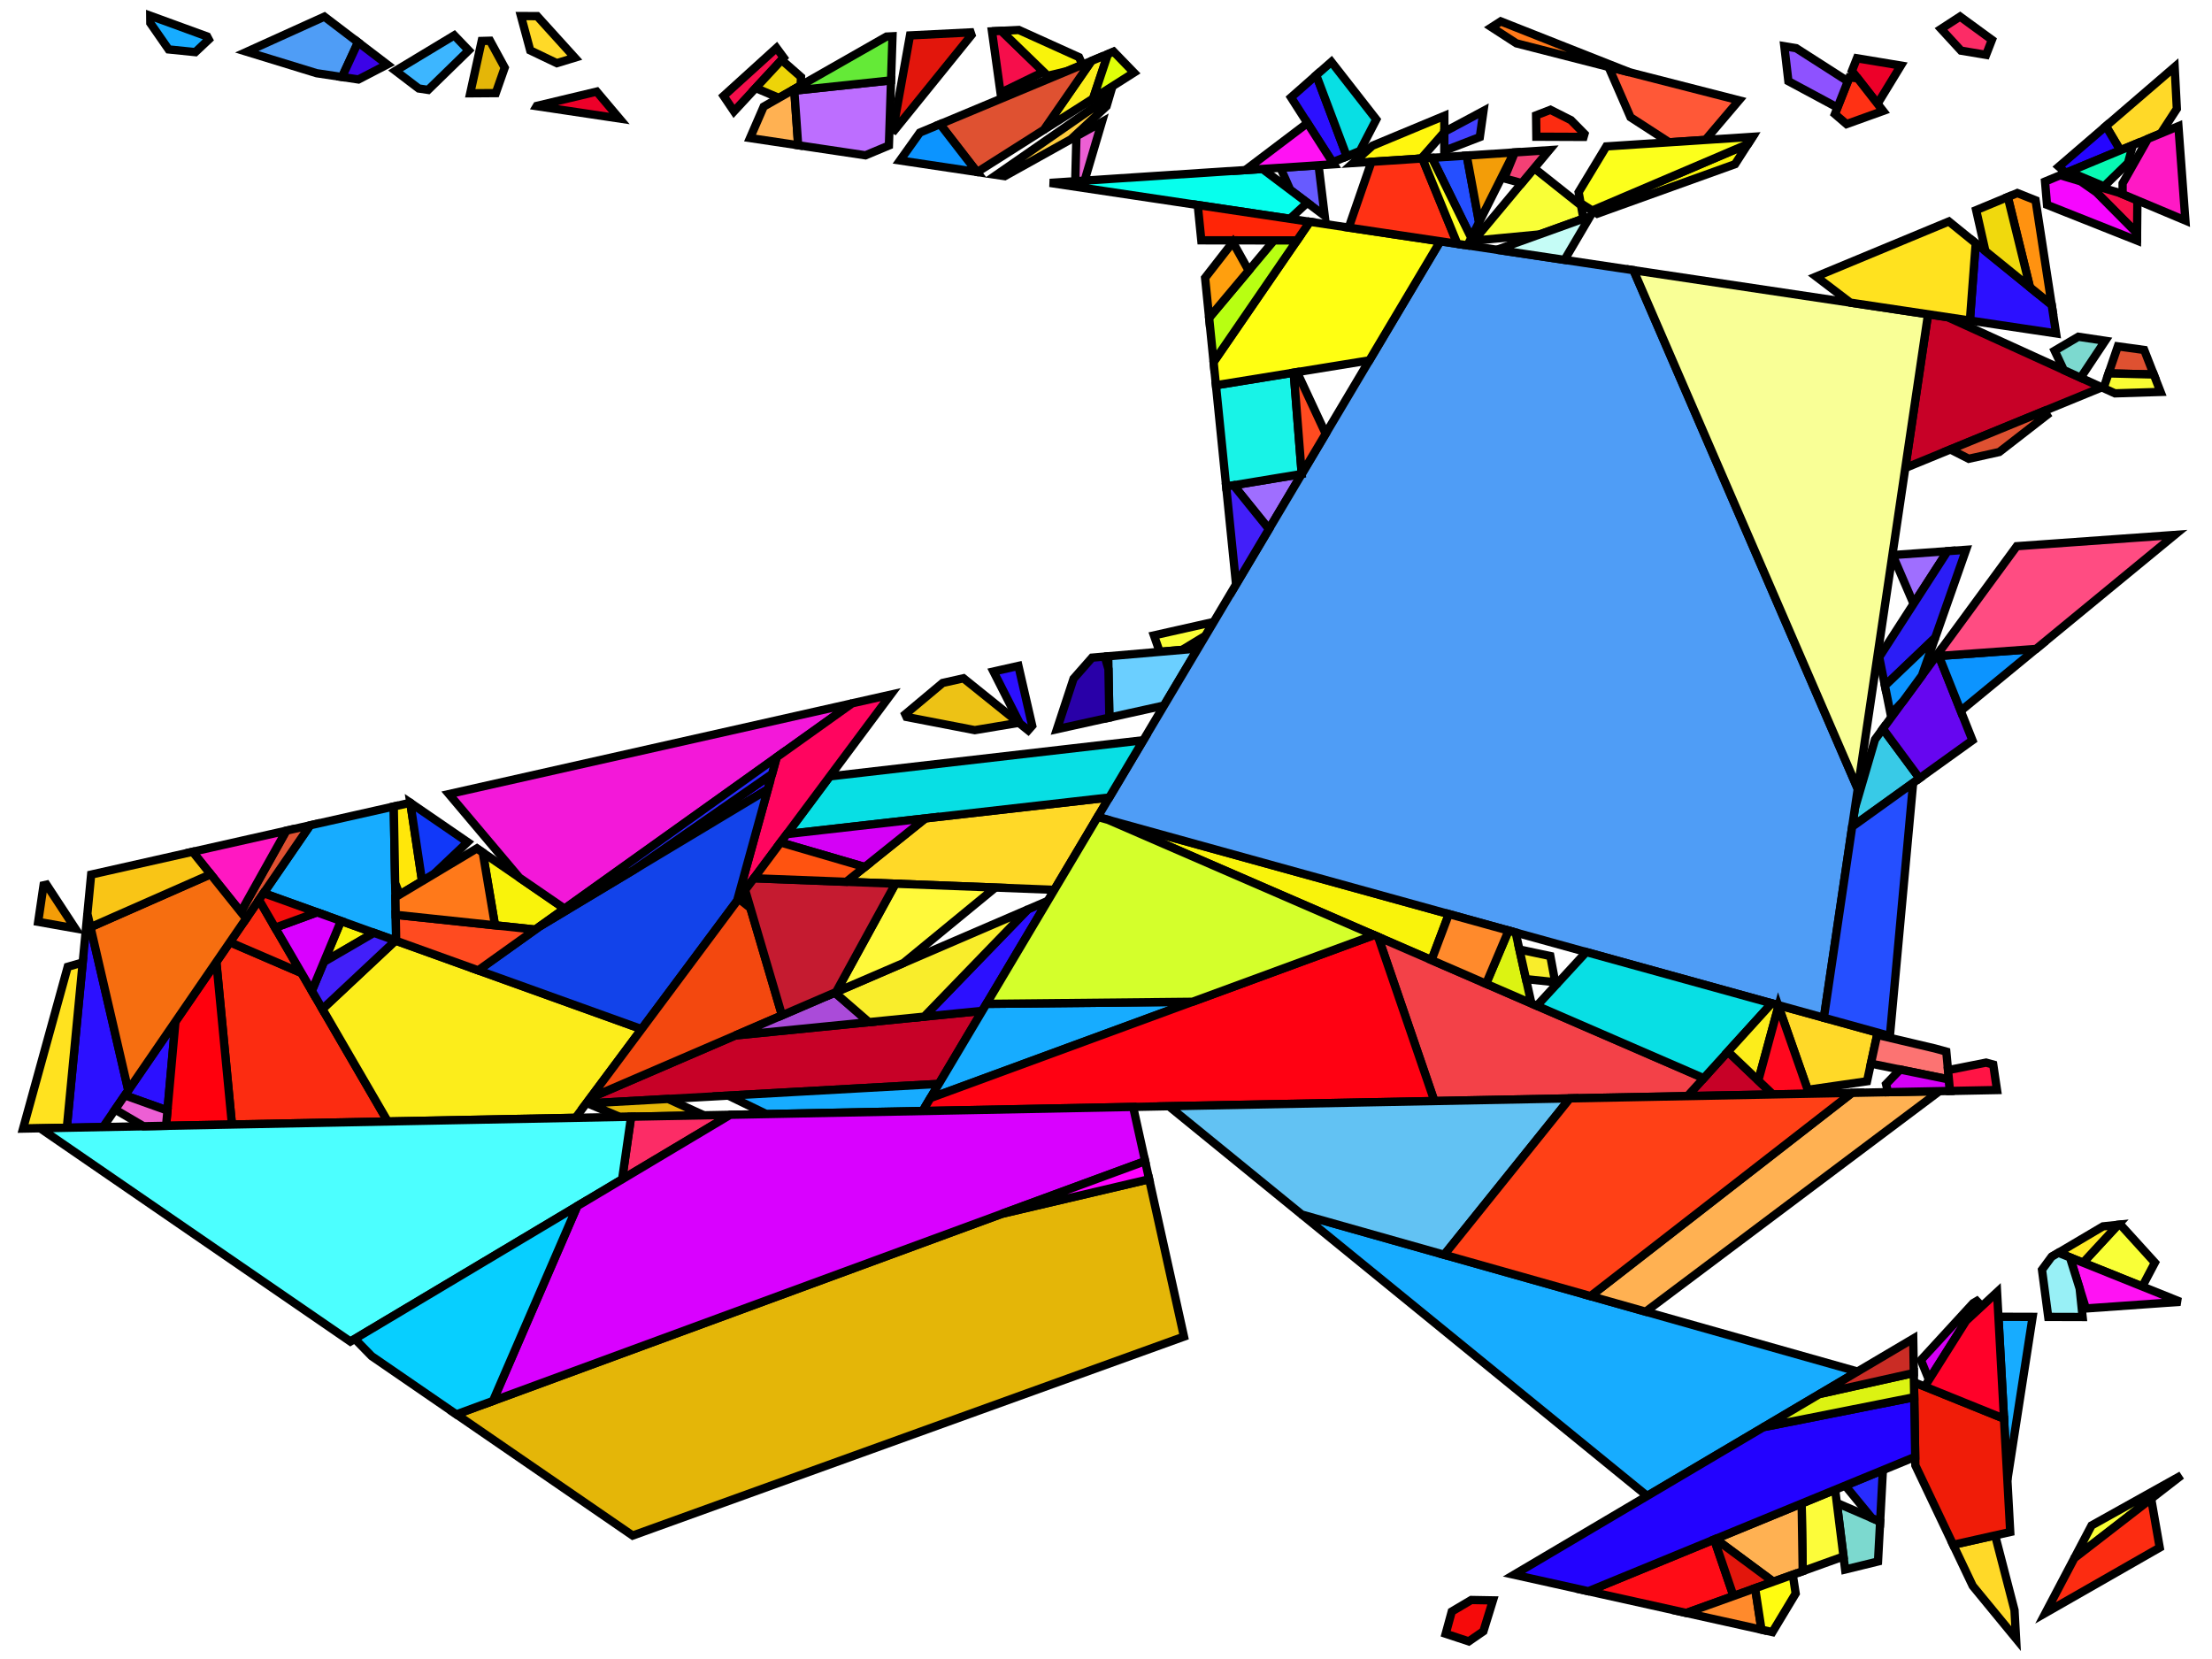 <?xml version="1.0" encoding="iso-8859-1" standalone="no"?>
<!DOCTYPE svg PUBLIC "-//W3C//DTD SVG 1.0//EN" "http://www.w3.org/TR/2001/REC-SVG-20010904/DTD/svg10.dtd">
<svg xmlns="http://www.w3.org/2000/svg" width="800" height="600">
<path style="fill:rgb(0, 0, 0);fill-opacity:0.0;fill-rule:evenodd;stroke:rgb(0, 0, 0);stroke-width:0.0;" d="M 0, 600 L 800, 600 L 800, 0 L 0, 0 z "/>
<path style="fill:rgb(246, 14, 75);fill-opacity:1.0;fill-rule:evenodd;stroke:rgb(0, 0, 0);stroke-width:3.0;" d="M 283.441, 20.863 L 265.461, 40.271 L 261.697, 34.7 L 280.841, 17.335 z "/>
<path style="fill:rgb(246, 14, 75);fill-opacity:1.0;fill-rule:evenodd;stroke:rgb(0, 0, 0);stroke-width:3.0;" d="M 766.681, 69.808 L 773.022, 72.47 L 772.898, 84.384 L 754.999, 66.324 z "/>
<path style="fill:rgb(246, 14, 75);fill-opacity:1.0;fill-rule:evenodd;stroke:rgb(0, 0, 0);stroke-width:3.0;" d="M 377.44, 25.986 L 361.855, 33.561 L 358.761, 11.328 L 362.144, 11.159 z "/>
<path style="fill:rgb(199, 1, 39);fill-opacity:1.0;fill-rule:evenodd;stroke:rgb(0, 0, 0);stroke-width:3.0;" d="M 339.535, 392.013 L 212.001, 399.091 L 213.506, 397.071 L 265.937, 374.487 L 355.262, 365.583 z "/>
<path style="fill:rgb(199, 1, 39);fill-opacity:1.0;fill-rule:evenodd;stroke:rgb(0, 0, 0);stroke-width:3.0;" d="M 641.196, 395.812 L 610.299, 396.415 L 624.913, 380.32 z "/>
<path style="fill:rgb(199, 1, 39);fill-opacity:1.0;fill-rule:evenodd;stroke:rgb(0, 0, 0);stroke-width:3.0;" d="M 704.434, 114.725 L 760.145, 140.093 L 689.074, 169.243 L 697.304, 113.658 z "/>
<path style="fill:rgb(44, 16, 255);fill-opacity:1.0;fill-rule:evenodd;stroke:rgb(0, 0, 0);stroke-width:3.0;" d="M 373.305, 262.465 L 371.848, 264.122 L 368.876, 261.733 L 359.303, 242.862 L 368.326, 240.832 z "/>
<path style="fill:rgb(44, 16, 255);fill-opacity:1.0;fill-rule:evenodd;stroke:rgb(0, 0, 0);stroke-width:3.0;" d="M 742.024, 110.267 L 743.613, 120.585 L 712.438, 115.922 L 714.549, 87.978 z "/>
<path style="fill:rgb(44, 16, 255);fill-opacity:1.0;fill-rule:evenodd;stroke:rgb(0, 0, 0);stroke-width:3.0;" d="M 487.101, 56.557 L 481.941, 58.703 L 466.917, 35.219 L 476.041, 27.185 z "/>
<path style="fill:rgb(44, 16, 255);fill-opacity:1.0;fill-rule:evenodd;stroke:rgb(0, 0, 0);stroke-width:3.0;" d="M 63.363, 370.494 L 60.562, 401.644 L 45.147, 396.141 L 62.953, 370.193 z "/>
<path style="fill:rgb(44, 16, 255);fill-opacity:1.0;fill-rule:evenodd;stroke:rgb(0, 0, 0);stroke-width:3.0;" d="M 277.691, 285.486 L 229.474, 314.455 L 279.226, 279.918 z "/>
<path style="fill:rgb(44, 16, 255);fill-opacity:1.0;fill-rule:evenodd;stroke:rgb(0, 0, 0);stroke-width:3.0;" d="M 355.262, 365.583 L 334.233, 367.679 L 371.72, 328.923 L 378.923, 325.821 z "/>
<path style="fill:rgb(44, 16, 255);fill-opacity:1.0;fill-rule:evenodd;stroke:rgb(0, 0, 0);stroke-width:3.0;" d="M 46.394, 394.323 L 37.278, 407.607 L 24.17, 407.863 L 31.607, 330.464 z "/>
<path style="fill:rgb(249, 243, 11);fill-opacity:1.0;fill-rule:evenodd;stroke:rgb(0, 0, 0);stroke-width:3.0;" d="M 524.002, 330.583 L 517.728, 347.237 L 400.781, 296.512 z "/>
<path style="fill:rgb(249, 243, 11);fill-opacity:1.0;fill-rule:evenodd;stroke:rgb(0, 0, 0);stroke-width:3.0;" d="M 390.231, 20.677 L 391.471, 23.408 L 385.914, 25.728 L 378.912, 27.413 L 362.144, 11.159 L 368.481, 10.842 z "/>
<path style="fill:rgb(249, 243, 11);fill-opacity:1.0;fill-rule:evenodd;stroke:rgb(0, 0, 0);stroke-width:3.0;" d="M 204.19, 328.627 L 193.589, 336.196 L 179.03, 334.656 L 174.595, 308.317 z "/>
<path style="fill:rgb(249, 243, 11);fill-opacity:1.0;fill-rule:evenodd;stroke:rgb(0, 0, 0);stroke-width:3.0;" d="M 135.229, 337.366 L 117.152, 347.879 L 123.319, 333.081 z "/>
<path style="fill:rgb(249, 243, 11);fill-opacity:1.0;fill-rule:evenodd;stroke:rgb(0, 0, 0);stroke-width:3.0;" d="M 627.506, 59.373 L 577.672, 77.286 L 575.834, 76.131 L 632.188, 52.086 z "/>
<path style="fill:rgb(23, 172, 255);fill-opacity:1.0;fill-rule:evenodd;stroke:rgb(0, 0, 0);stroke-width:3.0;" d="M 333.7, 401.818 L 277.197, 402.921 L 263.391, 396.239 L 339.535, 392.013 z "/>
<path style="fill:rgb(23, 172, 255);fill-opacity:1.0;fill-rule:evenodd;stroke:rgb(0, 0, 0);stroke-width:3.0;" d="M 143.284, 340.264 L 95.331, 323.011 L 112.162, 298.484 L 142.406, 291.678 z "/>
<path style="fill:rgb(23, 172, 255);fill-opacity:1.0;fill-rule:evenodd;stroke:rgb(0, 0, 0);stroke-width:3.0;" d="M 735.129, 476.262 L 725.992, 535.233 L 722.756, 476.226 z "/>
<path style="fill:rgb(23, 172, 255);fill-opacity:1.0;fill-rule:evenodd;stroke:rgb(0, 0, 0);stroke-width:3.0;" d="M 671.811, 496.036 L 595.722, 541.035 L 470.799, 439.248 z "/>
<path style="fill:rgb(23, 172, 255);fill-opacity:1.0;fill-rule:evenodd;stroke:rgb(0, 0, 0);stroke-width:3.0;" d="M 336.489, 397.131 L 356.763, 363.061 L 431.281, 362.307 z "/>
<path style="fill:rgb(23, 172, 255);fill-opacity:1.0;fill-rule:evenodd;stroke:rgb(0, 0, 0);stroke-width:3.0;" d="M 74.915, 13.19 L 75.504, 14.294 L 70.648, 18.855 L 60.981, 17.873 L 54.368, 8.35 L 54.34, 5.682 z "/>
<path style="fill:rgb(249, 255, 55);fill-opacity:1.0;fill-rule:evenodd;stroke:rgb(0, 0, 0);stroke-width:3.0;" d="M 779.349, 456.643 L 774.79, 465.279 L 753.374, 456.665 L 766.034, 442.956 L 766.844, 442.869 z "/>
<path style="fill:rgb(249, 255, 55);fill-opacity:1.0;fill-rule:evenodd;stroke:rgb(0, 0, 0);stroke-width:3.0;" d="M 750.212, 563.535 L 756.435, 551.712 L 788.944, 533.573 z "/>
<path style="fill:rgb(249, 255, 55);fill-opacity:1.0;fill-rule:evenodd;stroke:rgb(0, 0, 0);stroke-width:3.0;" d="M 571.799, 74.293 L 572.665, 79.086 L 556.822, 84.781 L 532.991, 87.045 L 554.861, 60.829 z "/>
<path style="fill:rgb(249, 255, 55);fill-opacity:1.0;fill-rule:evenodd;stroke:rgb(0, 0, 0);stroke-width:3.0;" d="M 436.004, 229.895 L 427.531, 235.041 L 419.417, 235.74 L 417.339, 229.801 L 438.955, 224.936 z "/>
<path style="fill:rgb(56, 202, 231);fill-opacity:1.0;fill-rule:evenodd;stroke:rgb(0, 0, 0);stroke-width:3.0;" d="M 694.223, 281.486 L 669.863, 298.984 L 670.853, 292.297 L 678.111, 267.466 L 680.97, 263.568 z "/>
<path style="fill:rgb(102, 6, 240);fill-opacity:1.0;fill-rule:evenodd;stroke:rgb(0, 0, 0);stroke-width:3.0;" d="M 713.36, 267.74 L 694.223, 281.486 L 680.97, 263.568 L 700.886, 236.413 z "/>
<path style="fill:rgb(107, 207, 255);fill-opacity:1.0;fill-rule:evenodd;stroke:rgb(0, 0, 0);stroke-width:3.0;" d="M 420.964, 255.171 L 401.217, 259.533 L 400.802, 237.344 L 433.235, 234.549 z "/>
<path style="fill:rgb(255, 88, 55);fill-opacity:1.0;fill-rule:evenodd;stroke:rgb(0, 0, 0);stroke-width:3.0;" d="M 628.934, 36.286 L 616.781, 50.604 L 603.677, 51.463 L 589.696, 42.407 L 581.761, 24.209 z "/>
<path style="fill:rgb(124, 217, 207);fill-opacity:1.0;fill-rule:evenodd;stroke:rgb(0, 0, 0);stroke-width:3.0;" d="M 679.977, 550.324 L 679.209, 564.73 L 667.317, 567.637 L 664.311, 543.567 z "/>
<path style="fill:rgb(124, 217, 207);fill-opacity:1.0;fill-rule:evenodd;stroke:rgb(0, 0, 0);stroke-width:3.0;" d="M 761.381, 123.243 L 752.49, 136.607 L 746.392, 133.831 L 743.09, 126.829 L 751.663, 121.79 z "/>
<path style="fill:rgb(159, 110, 255);fill-opacity:1.0;fill-rule:evenodd;stroke:rgb(0, 0, 0);stroke-width:3.0;" d="M 458.935, 191.359 L 446.145, 175.503 L 470.797, 171.425 z "/>
<path style="fill:rgb(159, 110, 255);fill-opacity:1.0;fill-rule:evenodd;stroke:rgb(0, 0, 0);stroke-width:3.0;" d="M 692.078, 218.377 L 684.494, 200.746 L 704.365, 199.328 z "/>
<path style="fill:rgb(243, 65, 72);fill-opacity:1.0;fill-rule:evenodd;stroke:rgb(0, 0, 0);stroke-width:3.0;" d="M 616.179, 389.939 L 610.299, 396.415 L 518.77, 398.203 L 498.445, 338.873 z "/>
<path style="fill:rgb(255, 217, 40);fill-opacity:1.0;fill-rule:evenodd;stroke:rgb(0, 0, 0);stroke-width:3.0;" d="M 194.28, 5.836 L 207.892, 20.858 L 201.39, 22.839 L 191.76, 18.232 L 188.417, 5.807 z "/>
<path style="fill:rgb(255, 217, 40);fill-opacity:1.0;fill-rule:evenodd;stroke:rgb(0, 0, 0);stroke-width:3.0;" d="M 728.574, 582.326 L 729.14, 592.636 L 713.46, 573.555 L 706.387, 558.694 L 721.568, 555.296 z "/>
<path style="fill:rgb(255, 217, 40);fill-opacity:1.0;fill-rule:evenodd;stroke:rgb(0, 0, 0);stroke-width:3.0;" d="M 381.305, 321.817 L 306.059, 318.921 L 334.69, 295.973 L 401.176, 288.423 z "/>
<path style="fill:rgb(255, 217, 40);fill-opacity:1.0;fill-rule:evenodd;stroke:rgb(0, 0, 0);stroke-width:3.0;" d="M 787.287, 39.351 L 781.476, 48.282 L 766.831, 54.362 L 761.64, 45.609 L 786.495, 24.219 z "/>
<path style="fill:rgb(255, 217, 40);fill-opacity:1.0;fill-rule:evenodd;stroke:rgb(0, 0, 0);stroke-width:3.0;" d="M 679.076, 373.46 L 675.238, 391.053 L 653.792, 394.142 L 643.06, 363.502 z "/>
<path style="fill:rgb(237, 212, 9);fill-opacity:1.0;fill-rule:evenodd;stroke:rgb(0, 0, 0);stroke-width:3.0;" d="M 289.695, 27.845 L 289.554, 30.937 L 281.704, 35.412 L 273.282, 31.829 L 282.684, 21.68 z "/>
<path style="fill:rgb(228, 182, 8);fill-opacity:1.0;fill-rule:evenodd;stroke:rgb(0, 0, 0);stroke-width:3.0;" d="M 254.166, 403.177 L 254.171, 403.371 L 224.221, 403.956 L 212.545, 399.061 L 241.631, 397.447 z "/>
<path style="fill:rgb(228, 182, 8);fill-opacity:1.0;fill-rule:evenodd;stroke:rgb(0, 0, 0);stroke-width:3.0;" d="M 428.202, 483.402 L 228.813, 555.357 L 165.049, 511.528 L 362.38, 438.982 L 415.604, 426.489 z "/>
<path style="fill:rgb(228, 182, 8);fill-opacity:1.0;fill-rule:evenodd;stroke:rgb(0, 0, 0);stroke-width:3.0;" d="M 182.532, 24.467 L 179.306, 33.671 L 170.063, 33.741 L 174.211, 14.816 L 177.224, 14.732 z "/>
<path style="fill:rgb(255, 246, 14);fill-opacity:1.0;fill-rule:evenodd;stroke:rgb(0, 0, 0);stroke-width:3.0;" d="M 522.362, 47.791 L 513.984, 57.342 L 489.385, 58.955 L 496.362, 52.705 L 522.366, 41.888 z "/>
<path style="fill:rgb(37, 5, 255);fill-opacity:1.0;fill-rule:evenodd;stroke:rgb(0, 0, 0);stroke-width:3.0;" d="M 766.831, 54.362 L 747.166, 62.525 L 744.593, 60.279 L 761.64, 45.609 z "/>
<path style="fill:rgb(255, 12, 22);fill-opacity:1.0;fill-rule:evenodd;stroke:rgb(0, 0, 0);stroke-width:3.0;" d="M 626.946, 577.225 L 609.895, 583.358 L 574.458, 575.49 L 619.967, 556.774 z "/>
<path style="fill:rgb(255, 25, 197);fill-opacity:1.0;fill-rule:evenodd;stroke:rgb(0, 0, 0);stroke-width:3.0;" d="M 790.379, 79.756 L 767.668, 70.222 L 767.667, 66.327 L 776.803, 50.222 L 787.854, 45.635 z "/>
<path style="fill:rgb(79, 157, 246);fill-opacity:1.0;fill-rule:evenodd;stroke:rgb(0, 0, 0);stroke-width:3.0;" d="M 129.492, 15.29 L 123.699, 27.853 L 114.527, 26.481 L 89.252, 18.723 L 117.32, 6.017 z "/>
<path style="fill:rgb(79, 157, 246);fill-opacity:1.0;fill-rule:evenodd;stroke:rgb(0, 0, 0);stroke-width:3.0;" d="M 590.77, 97.722 L 671.885, 285.325 L 659.631, 368.083 L 396.987, 295.463 L 520.876, 87.266 z "/>
<path style="fill:rgb(249, 255, 150);fill-opacity:1.0;fill-rule:evenodd;stroke:rgb(0, 0, 0);stroke-width:3.0;" d="M 697.304, 113.658 L 671.885, 285.325 L 590.77, 97.722 z "/>
<path style="fill:rgb(8, 223, 228);fill-opacity:1.0;fill-rule:evenodd;stroke:rgb(0, 0, 0);stroke-width:3.0;" d="M 401.176, 288.423 L 284.564, 301.664 L 300.115, 280.784 L 413.5, 267.714 z "/>
<path style="fill:rgb(8, 223, 228);fill-opacity:1.0;fill-rule:evenodd;stroke:rgb(0, 0, 0);stroke-width:3.0;" d="M 497.756, 43.201 L 491.865, 54.575 L 487.101, 56.557 L 476.041, 27.185 L 481.507, 22.372 z "/>
<path style="fill:rgb(8, 223, 228);fill-opacity:1.0;fill-rule:evenodd;stroke:rgb(0, 0, 0);stroke-width:3.0;" d="M 640.762, 362.866 L 616.179, 389.939 L 555.815, 363.757 L 573.699, 344.324 z "/>
<path style="fill:rgb(243, 24, 217);fill-opacity:1.0;fill-rule:evenodd;stroke:rgb(0, 0, 0);stroke-width:3.0;" d="M 204.19, 328.627 L 187.853, 317.415 L 162.364, 287.186 L 308.201, 254.364 z "/>
<path style="fill:rgb(24, 243, 231);fill-opacity:1.0;fill-rule:evenodd;stroke:rgb(0, 0, 0);stroke-width:3.0;" d="M 470.782, 171.427 L 443.462, 175.947 L 439.762, 139.328 L 467.889, 134.768 z "/>
<path style="fill:rgb(252, 252, 58);fill-opacity:1.0;fill-rule:evenodd;stroke:rgb(0, 0, 0);stroke-width:3.0;" d="M 666.728, 562.918 L 651.976, 568.224 L 651.597, 543.765 L 663.714, 538.782 z "/>
<path style="fill:rgb(103, 91, 255);fill-opacity:1.0;fill-rule:evenodd;stroke:rgb(0, 0, 0);stroke-width:3.0;" d="M 479.105, 78.064 L 466.619, 68.659 L 463.078, 60.679 L 476.878, 59.775 z "/>
<path style="fill:rgb(255, 234, 36);fill-opacity:1.0;fill-rule:evenodd;stroke:rgb(0, 0, 0);stroke-width:3.0;" d="M 753.374, 456.665 L 744.451, 453.076 L 760.58, 443.537 L 766.034, 442.956 z "/>
<path style="fill:rgb(252, 44, 17);fill-opacity:1.0;fill-rule:evenodd;stroke:rgb(0, 0, 0);stroke-width:3.0;" d="M 781.091, 559.711 L 739.791, 583.334 L 750.212, 563.535 L 778.001, 542.038 z "/>
<path style="fill:rgb(252, 44, 17);fill-opacity:1.0;fill-rule:evenodd;stroke:rgb(0, 0, 0);stroke-width:3.0;" d="M 109.049, 351.918 L 140.239, 405.596 L 83.889, 406.697 L 78.241, 347.915 L 83.15, 340.761 z "/>
<path style="fill:rgb(252, 44, 17);fill-opacity:1.0;fill-rule:evenodd;stroke:rgb(0, 0, 0);stroke-width:3.0;" d="M 109.049, 351.918 L 83.15, 340.761 L 93.664, 325.44 z "/>
<path style="fill:rgb(252, 44, 17);fill-opacity:1.0;fill-rule:evenodd;stroke:rgb(0, 0, 0);stroke-width:3.0;" d="M 568.171, 43.462 L 573.048, 48.423 L 572.731, 49.513 L 555.649, 49.441 L 555.553, 41.714 L 560.736, 39.714 z "/>
<path style="fill:rgb(7, 255, 237);fill-opacity:1.0;fill-rule:evenodd;stroke:rgb(0, 0, 0);stroke-width:3.0;" d="M 472.795, 73.311 L 466.502, 79.132 L 379.684, 66.145 L 456.589, 61.104 z "/>
<path style="fill:rgb(252, 115, 114);fill-opacity:1.0;fill-rule:evenodd;stroke:rgb(0, 0, 0);stroke-width:3.0;" d="M 699.866, 379.209 L 703.901, 380.324 L 704.845, 390.399 L 676.631, 384.67 L 678.9, 374.267 z "/>
<path style="fill:rgb(237, 0, 41);fill-opacity:1.0;fill-rule:evenodd;stroke:rgb(0, 0, 0);stroke-width:3.0;" d="M 687.484, 23.71 L 679.04, 37.542 L 669.776, 25.65 L 671.584, 21.073 z "/>
<path style="fill:rgb(237, 0, 41);fill-opacity:1.0;fill-rule:evenodd;stroke:rgb(0, 0, 0);stroke-width:3.0;" d="M 224.01, 42.858 L 194.099, 38.384 L 194.149, 38.3 L 215.807, 33.129 z "/>
<path style="fill:rgb(255, 255, 18);fill-opacity:1.0;fill-rule:evenodd;stroke:rgb(0, 0, 0);stroke-width:3.0;" d="M 520.876, 87.266 L 495.25, 130.332 L 439.762, 139.328 L 438.912, 130.916 L 473.706, 80.21 z "/>
<path style="fill:rgb(255, 1, 18);fill-opacity:1.0;fill-rule:evenodd;stroke:rgb(0, 0, 0);stroke-width:3.0;" d="M 498.445, 338.873 L 518.77, 398.203 L 333.7, 401.818 L 336.489, 397.131 L 496.898, 338.202 z "/>
<path style="fill:rgb(246, 10, 10);fill-opacity:1.0;fill-rule:evenodd;stroke:rgb(0, 0, 0);stroke-width:3.0;" d="M 539.946, 578.798 L 536.494, 589.977 L 531.197, 593.624 L 522.852, 590.868 L 525.048, 582.832 L 532.106, 578.658 z "/>
<path style="fill:rgb(255, 49, 20);fill-opacity:1.0;fill-rule:evenodd;stroke:rgb(0, 0, 0);stroke-width:3.0;" d="M 527.081, 88.194 L 487.781, 82.316 L 496.005, 58.521 L 514.425, 57.313 z "/>
<path style="fill:rgb(255, 49, 20);fill-opacity:1.0;fill-rule:evenodd;stroke:rgb(0, 0, 0);stroke-width:3.0;" d="M 671.855, 28.318 L 681.052, 40.124 L 667.831, 44.877 L 663.611, 41.259 L 668.848, 27.999 z "/>
<path style="fill:rgb(67, 65, 255);fill-opacity:1.0;fill-rule:evenodd;stroke:rgb(0, 0, 0);stroke-width:3.0;" d="M 535.193, 49.574 L 522.356, 54.529 L 522.362, 47.691 L 536.524, 40.117 z "/>
<path style="fill:rgb(37, 79, 255);fill-opacity:1.0;fill-rule:evenodd;stroke:rgb(0, 0, 0);stroke-width:3.0;" d="M 534.921, 80.399 L 532.103, 86.016 L 517.875, 57.087 L 530.457, 56.263 z "/>
<path style="fill:rgb(37, 79, 255);fill-opacity:1.0;fill-rule:evenodd;stroke:rgb(0, 0, 0);stroke-width:3.0;" d="M 683.506, 374.685 L 659.631, 368.083 L 669.863, 298.984 L 691.91, 283.148 z "/>
<path style="fill:rgb(43, 29, 246);fill-opacity:1.0;fill-rule:evenodd;stroke:rgb(0, 0, 0);stroke-width:3.0;" d="M 699.892, 230.647 L 681.708, 247.999 L 679.639, 237.66 L 704.365, 199.328 L 711.058, 198.851 z "/>
<path style="fill:rgb(255, 255, 36);fill-opacity:1.0;fill-rule:evenodd;stroke:rgb(0, 0, 0);stroke-width:3.0;" d="M 532.103, 86.016 L 530.737, 88.741 L 527.081, 88.194 L 514.425, 57.313 L 517.875, 57.087 z "/>
<path style="fill:rgb(255, 5, 95);fill-opacity:1.0;fill-rule:evenodd;stroke:rgb(0, 0, 0);stroke-width:3.0;" d="M 266.569, 325.826 L 280.897, 273.859 L 308.201, 254.364 L 322.127, 251.229 z "/>
<path style="fill:rgb(252, 237, 27);fill-opacity:1.0;fill-rule:evenodd;stroke:rgb(0, 0, 0);stroke-width:3.0;" d="M 643.06, 363.502 L 643.204, 363.913 L 635.917, 390.789 L 624.913, 380.32 L 640.762, 362.866 z "/>
<path style="fill:rgb(252, 237, 27);fill-opacity:1.0;fill-rule:evenodd;stroke:rgb(0, 0, 0);stroke-width:3.0;" d="M 395.339, 35.645 L 377.533, 46.943 L 394.74, 22.043 L 400.697, 19.556 z "/>
<path style="fill:rgb(252, 237, 27);fill-opacity:1.0;fill-rule:evenodd;stroke:rgb(0, 0, 0);stroke-width:3.0;" d="M 232.034, 372.194 L 208.144, 404.27 L 140.239, 405.596 L 116.613, 364.935 L 143.044, 340.178 z "/>
<path style="fill:rgb(255, 146, 16);fill-opacity:1.0;fill-rule:evenodd;stroke:rgb(0, 0, 0);stroke-width:3.0;" d="M 736.198, 72.439 L 742.024, 110.267 L 734.164, 103.891 L 726.138, 71.254 L 729.596, 69.818 z "/>
<path style="fill:rgb(240, 28, 8);fill-opacity:1.0;fill-rule:evenodd;stroke:rgb(0, 0, 0);stroke-width:3.0;" d="M 724.777, 513.076 L 727.025, 554.074 L 706.387, 558.694 L 692.714, 529.965 L 692.212, 499.905 z "/>
<path style="fill:rgb(255, 18, 243);fill-opacity:1.0;fill-rule:evenodd;stroke:rgb(0, 0, 0);stroke-width:3.0;" d="M 788.545, 470.811 L 754.384, 473.229 L 748.623, 454.754 z "/>
<path style="fill:rgb(255, 18, 243);fill-opacity:1.0;fill-rule:evenodd;stroke:rgb(0, 0, 0);stroke-width:3.0;" d="M 482.394, 59.413 L 450.393, 61.511 L 472.858, 44.505 z "/>
<path style="fill:rgb(255, 0, 13);fill-opacity:1.0;fill-rule:evenodd;stroke:rgb(0, 0, 0);stroke-width:3.0;" d="M 83.889, 406.697 L 60.066, 407.162 L 63.456, 369.459 L 78.241, 347.915 z "/>
<path style="fill:rgb(142, 82, 255);fill-opacity:1.0;fill-rule:evenodd;stroke:rgb(0, 0, 0);stroke-width:3.0;" d="M 649.621, 17.431 L 668.293, 29.405 L 664.544, 38.897 L 646.796, 29.36 L 645.325, 16.718 z "/>
<path style="fill:rgb(255, 226, 31);fill-opacity:1.0;fill-rule:evenodd;stroke:rgb(0, 0, 0);stroke-width:3.0;" d="M 24.17, 407.863 L 8.347, 408.172 L 24.495, 349.653 L 29.915, 348.077 z "/>
<path style="fill:rgb(255, 226, 31);fill-opacity:1.0;fill-rule:evenodd;stroke:rgb(0, 0, 0);stroke-width:3.0;" d="M 714.549, 87.978 L 712.438, 115.922 L 669.2, 109.454 L 656.826, 100.026 L 704.834, 80.097 z "/>
<path style="fill:rgb(255, 177, 82);fill-opacity:1.0;fill-rule:evenodd;stroke:rgb(0, 0, 0);stroke-width:3.0;" d="M 651.976, 568.224 L 641.336, 572.05 L 620.442, 556.578 L 651.597, 543.765 z "/>
<path style="fill:rgb(255, 177, 82);fill-opacity:1.0;fill-rule:evenodd;stroke:rgb(0, 0, 0);stroke-width:3.0;" d="M 595.178, 474.387 L 575.241, 468.754 L 669.805, 395.253 L 701.431, 394.635 z "/>
<path style="fill:rgb(255, 177, 82);fill-opacity:1.0;fill-rule:evenodd;stroke:rgb(0, 0, 0);stroke-width:3.0;" d="M 288.666, 52.53 L 271.26, 49.926 L 276.201, 38.548 L 287.239, 32.257 z "/>
<path style="fill:rgb(243, 157, 8);fill-opacity:1.0;fill-rule:evenodd;stroke:rgb(0, 0, 0);stroke-width:3.0;" d="M 27.193, 335.766 L 13.808, 333.396 L 15.756, 320.182 L 16.819, 319.942 z "/>
<path style="fill:rgb(243, 157, 8);fill-opacity:1.0;fill-rule:evenodd;stroke:rgb(0, 0, 0);stroke-width:3.0;" d="M 534.921, 80.399 L 530.457, 56.263 L 547.588, 55.139 z "/>
<path style="fill:rgb(255, 37, 6);fill-opacity:1.0;fill-rule:evenodd;stroke:rgb(0, 0, 0);stroke-width:3.0;" d="M 473.706, 80.21 L 469.078, 86.955 L 434.467, 86.914 L 433.177, 74.147 z "/>
<path style="fill:rgb(18, 67, 234);fill-opacity:1.0;fill-rule:evenodd;stroke:rgb(0, 0, 0);stroke-width:3.0;" d="M 266.569, 325.826 L 232.034, 372.194 L 172.945, 350.936 L 195.186, 335.056 L 277.691, 285.486 z "/>
<path style="fill:rgb(255, 204, 62);fill-opacity:1.0;fill-rule:evenodd;stroke:rgb(0, 0, 0);stroke-width:3.0;" d="M 400.21, 38.397 L 387.33, 50.365 L 363.383, 63.707 L 360.358, 63.255 L 401.243, 34.899 z "/>
<path style="fill:rgb(40, 44, 255);fill-opacity:1.0;fill-rule:evenodd;stroke:rgb(0, 0, 0);stroke-width:3.0;" d="M 679.977, 550.324 L 676.972, 549.028 L 667.341, 537.29 L 680.971, 531.685 z "/>
<path style="fill:rgb(40, 44, 255);fill-opacity:1.0;fill-rule:evenodd;stroke:rgb(0, 0, 0);stroke-width:3.0;" d="M 279.226, 279.918 L 229.474, 314.455 L 195.186, 335.056 L 280.897, 273.859 z "/>
<path style="fill:rgb(59, 3, 231);fill-opacity:1.0;fill-rule:evenodd;stroke:rgb(0, 0, 0);stroke-width:3.0;" d="M 140.046, 23.33 L 129.626, 28.74 L 123.699, 27.853 L 129.492, 15.29 z "/>
<path style="fill:rgb(252, 44, 102);fill-opacity:1.0;fill-rule:evenodd;stroke:rgb(0, 0, 0);stroke-width:3.0;" d="M 720.406, 14.402 L 718.294, 19.84 L 709.235, 18.322 L 702.008, 10.454 L 708.883, 5.983 z "/>
<path style="fill:rgb(252, 44, 102);fill-opacity:1.0;fill-rule:evenodd;stroke:rgb(0, 0, 0);stroke-width:3.0;" d="M 224.995, 426.52 L 228.247, 403.877 L 264.102, 403.177 z "/>
<path style="fill:rgb(76, 255, 255);fill-opacity:1.0;fill-rule:evenodd;stroke:rgb(0, 0, 0);stroke-width:3.0;" d="M 224.995, 426.52 L 126.72, 485.182 L 14.509, 408.052 L 228.247, 403.877 z "/>
<path style="fill:rgb(152, 240, 246);fill-opacity:1.0;fill-rule:evenodd;stroke:rgb(0, 0, 0);stroke-width:3.0;" d="M 748.623, 454.754 L 752.141, 466.038 L 753.21, 476.314 L 740.774, 476.278 L 738.516, 459.225 L 741.966, 454.546 L 744.451, 453.076 z "/>
<path style="fill:rgb(212, 1, 246);fill-opacity:1.0;fill-rule:evenodd;stroke:rgb(0, 0, 0);stroke-width:3.0;" d="M 697.632, 499.01 L 694.728, 491.891 L 713.629, 471.305 L 715.963, 469.924 z "/>
<path style="fill:rgb(212, 1, 246);fill-opacity:1.0;fill-rule:evenodd;stroke:rgb(0, 0, 0);stroke-width:3.0;" d="M 312.746, 313.562 L 282.315, 304.684 L 284.564, 301.664 L 334.69, 295.973 z "/>
<path style="fill:rgb(212, 1, 246);fill-opacity:1.0;fill-rule:evenodd;stroke:rgb(0, 0, 0);stroke-width:3.0;" d="M 704.845, 390.399 L 705.235, 394.561 L 682.826, 394.999 L 682.118, 392.085 L 687.205, 386.817 z "/>
<path style="fill:rgb(243, 72, 15);fill-opacity:1.0;fill-rule:evenodd;stroke:rgb(0, 0, 0);stroke-width:3.0;" d="M 271.393, 328.386 L 282.823, 367.214 L 213.506, 397.071 L 267.166, 325.024 z "/>
<path style="fill:rgb(8, 249, 179);fill-opacity:1.0;fill-rule:evenodd;stroke:rgb(0, 0, 0);stroke-width:3.0;" d="M 769.623, 58.937 L 760.941, 67.398 L 748.254, 62.073 L 771.378, 52.474 z "/>
<path style="fill:rgb(223, 81, 49);fill-opacity:1.0;fill-rule:evenodd;stroke:rgb(0, 0, 0);stroke-width:3.0;" d="M 377.533, 46.943 L 353.454, 62.222 L 353.349, 62.206 L 339.98, 44.905 L 394.74, 22.043 z "/>
<path style="fill:rgb(223, 81, 49);fill-opacity:1.0;fill-rule:evenodd;stroke:rgb(0, 0, 0);stroke-width:3.0;" d="M 89.016, 332.213 L 87.109, 329.833 L 103.552, 300.422 L 112.162, 298.484 z "/>
<path style="fill:rgb(223, 81, 49);fill-opacity:1.0;fill-rule:evenodd;stroke:rgb(0, 0, 0);stroke-width:3.0;" d="M 775.484, 126.57 L 778.945, 135.442 L 762.594, 135.038 L 765.94, 125.257 z "/>
<path style="fill:rgb(223, 81, 49);fill-opacity:1.0;fill-rule:evenodd;stroke:rgb(0, 0, 0);stroke-width:3.0;" d="M 740.247, 150.133 L 723.063, 163.475 L 712.019, 165.926 L 705.39, 162.551 L 739.28, 148.651 z "/>
<path style="fill:rgb(189, 110, 255);fill-opacity:1.0;fill-rule:evenodd;stroke:rgb(0, 0, 0);stroke-width:3.0;" d="M 321.484, 52.626 L 312.997, 56.17 L 288.666, 52.53 L 287.276, 32.78 L 322.257, 29.07 z "/>
<path style="fill:rgb(100, 234, 55);fill-opacity:1.0;fill-rule:evenodd;stroke:rgb(0, 0, 0);stroke-width:3.0;" d="M 322.257, 29.07 L 287.276, 32.78 L 287.239, 32.257 L 320.613, 13.235 L 322.78, 13.126 z "/>
<path style="fill:rgb(66, 31, 249);fill-opacity:1.0;fill-rule:evenodd;stroke:rgb(0, 0, 0);stroke-width:3.0;" d="M 143.044, 340.178 L 116.613, 364.935 L 112.787, 358.351 L 117.152, 347.879 L 135.229, 337.366 z "/>
<path style="fill:rgb(66, 31, 249);fill-opacity:1.0;fill-rule:evenodd;stroke:rgb(0, 0, 0);stroke-width:3.0;" d="M 458.935, 191.359 L 447.038, 211.352 L 443.462, 175.947 L 446.145, 175.503 z "/>
<path style="fill:rgb(255, 8, 30);fill-opacity:1.0;fill-rule:evenodd;stroke:rgb(0, 0, 0);stroke-width:3.0;" d="M 654.288, 395.556 L 641.196, 395.812 L 635.917, 390.789 L 643.204, 363.913 z "/>
<path style="fill:rgb(252, 255, 28);fill-opacity:1.0;fill-rule:evenodd;stroke:rgb(0, 0, 0);stroke-width:3.0;" d="M 632.188, 52.086 L 575.834, 76.131 L 571.656, 73.503 L 570.934, 69.508 L 580.949, 52.953 L 633.86, 49.484 z "/>
<path style="fill:rgb(255, 75, 32);fill-opacity:1.0;fill-rule:evenodd;stroke:rgb(0, 0, 0);stroke-width:3.0;" d="M 193.589, 336.196 L 172.945, 350.936 L 143.284, 340.264 L 143.114, 330.856 z "/>
<path style="fill:rgb(255, 75, 32);fill-opacity:1.0;fill-rule:evenodd;stroke:rgb(0, 0, 0);stroke-width:3.0;" d="M 479.459, 156.869 L 470.797, 171.425 L 470.782, 171.427 L 467.889, 134.768 L 469.083, 134.574 z "/>
<path style="fill:rgb(217, 1, 255);fill-opacity:1.0;fill-rule:evenodd;stroke:rgb(0, 0, 0);stroke-width:3.0;" d="M 123.319, 333.081 L 112.787, 358.351 L 99.517, 335.512 L 114.656, 329.964 z "/>
<path style="fill:rgb(217, 1, 255);fill-opacity:1.0;fill-rule:evenodd;stroke:rgb(0, 0, 0);stroke-width:3.0;" d="M 414.155, 419.947 L 178.298, 506.657 L 208.789, 436.194 L 264.102, 403.177 L 409.813, 400.331 z "/>
<path style="fill:rgb(197, 252, 246);fill-opacity:1.0;fill-rule:evenodd;stroke:rgb(0, 0, 0);stroke-width:3.0;" d="M 565.833, 93.991 L 541.377, 90.333 L 575.111, 78.207 z "/>
<path style="fill:rgb(255, 231, 10);fill-opacity:1.0;fill-rule:evenodd;stroke:rgb(0, 0, 0);stroke-width:3.0;" d="M 148.391, 290.334 L 152.645, 318.696 L 144.552, 323.535 L 142.906, 319.354 L 142.406, 291.678 L 148.388, 290.331 z "/>
<path style="fill:rgb(98, 194, 243);fill-opacity:1.0;fill-rule:evenodd;stroke:rgb(0, 0, 0);stroke-width:3.0;" d="M 522.317, 453.803 L 470.799, 439.248 L 422.727, 400.079 L 567.772, 397.246 z "/>
<path style="fill:rgb(212, 255, 43);fill-opacity:1.0;fill-rule:evenodd;stroke:rgb(0, 0, 0);stroke-width:3.0;" d="M 400.781, 296.512 L 496.898, 338.202 L 431.281, 362.307 L 356.763, 363.061 L 396.987, 295.463 z "/>
<path style="fill:rgb(255, 64, 22);fill-opacity:1.0;fill-rule:evenodd;stroke:rgb(0, 0, 0);stroke-width:3.0;" d="M 575.241, 468.754 L 522.317, 453.803 L 567.772, 397.246 L 669.805, 395.253 z "/>
<path style="fill:rgb(184, 255, 18);fill-opacity:1.0;fill-rule:evenodd;stroke:rgb(0, 0, 0);stroke-width:3.0;" d="M 469.078, 86.955 L 438.912, 130.916 L 437.298, 114.934 L 460.765, 86.945 z "/>
<path style="fill:rgb(35, 2, 255);fill-opacity:1.0;fill-rule:evenodd;stroke:rgb(0, 0, 0);stroke-width:3.0;" d="M 692.663, 526.876 L 574.458, 575.49 L 547.56, 569.519 L 637.813, 516.143 L 692.302, 505.316 z "/>
<path style="fill:rgb(12, 148, 255);fill-opacity:1.0;fill-rule:evenodd;stroke:rgb(0, 0, 0);stroke-width:3.0;" d="M 709.125, 257.103 L 701.215, 237.239 L 736.371, 234.697 z "/>
<path style="fill:rgb(12, 148, 255);fill-opacity:1.0;fill-rule:evenodd;stroke:rgb(0, 0, 0);stroke-width:3.0;" d="M 695.093, 244.311 L 688.333, 253.529 L 683.787, 258.389 L 681.708, 247.999 L 699.892, 230.647 z "/>
<path style="fill:rgb(12, 148, 255);fill-opacity:1.0;fill-rule:evenodd;stroke:rgb(0, 0, 0);stroke-width:3.0;" d="M 353.349, 62.206 L 325.486, 58.038 L 332.681, 47.952 L 339.98, 44.905 z "/>
<path style="fill:rgb(255, 1, 41);fill-opacity:1.0;fill-rule:evenodd;stroke:rgb(0, 0, 0);stroke-width:3.0;" d="M 724.777, 513.076 L 696.081, 501.47 L 711.068, 477.691 L 722.267, 467.318 z "/>
<path style="fill:rgb(17, 56, 249);fill-opacity:1.0;fill-rule:evenodd;stroke:rgb(0, 0, 0);stroke-width:3.0;" d="M 169.111, 304.554 L 156.839, 316.188 L 152.645, 318.696 L 148.391, 290.334 z "/>
<path style="fill:rgb(220, 243, 18);fill-opacity:1.0;fill-rule:evenodd;stroke:rgb(0, 0, 0);stroke-width:3.0;" d="M 548.149, 337.259 L 553.857, 362.908 L 537.455, 355.793 L 545.601, 336.555 z "/>
<path style="fill:rgb(220, 243, 18);fill-opacity:1.0;fill-rule:evenodd;stroke:rgb(0, 0, 0);stroke-width:3.0;" d="M 692.302, 505.316 L 637.813, 516.143 L 658.06, 504.168 L 692.156, 496.56 z "/>
<path style="fill:rgb(202, 44, 37);fill-opacity:1.0;fill-rule:evenodd;stroke:rgb(0, 0, 0);stroke-width:3.0;" d="M 692.156, 496.56 L 658.06, 504.168 L 691.948, 484.127 z "/>
<path style="fill:rgb(243, 64, 117);fill-opacity:1.0;fill-rule:evenodd;stroke:rgb(0, 0, 0);stroke-width:3.0;" d="M 550.355, 66.23 L 544.012, 64.515 L 547.851, 55.122 L 560.303, 54.306 z "/>
<path style="fill:rgb(226, 22, 12);fill-opacity:1.0;fill-rule:evenodd;stroke:rgb(0, 0, 0);stroke-width:3.0;" d="M 351.355, 12.662 L 322.812, 47.947 L 329.114, 12.81 L 351.031, 11.714 z "/>
<path style="fill:rgb(226, 22, 12);fill-opacity:1.0;fill-rule:evenodd;stroke:rgb(0, 0, 0);stroke-width:3.0;" d="M 641.336, 572.05 L 626.946, 577.225 L 619.967, 556.774 L 620.442, 556.578 z "/>
<path style="fill:rgb(255, 20, 69);fill-opacity:1.0;fill-rule:evenodd;stroke:rgb(0, 0, 0);stroke-width:3.0;" d="M 720.882, 385.019 L 722.249, 394.229 L 705.235, 394.561 L 704.529, 387.033 L 718.301, 384.306 z "/>
<path style="fill:rgb(255, 76, 130);fill-opacity:1.0;fill-rule:evenodd;stroke:rgb(0, 0, 0);stroke-width:3.0;" d="M 736.371, 234.697 L 701.215, 237.239 L 700.886, 236.413 L 729.394, 197.542 L 786.509, 193.467 z "/>
<path style="fill:rgb(170, 75, 217);fill-opacity:1.0;fill-rule:evenodd;stroke:rgb(0, 0, 0);stroke-width:3.0;" d="M 314.254, 369.671 L 265.937, 374.487 L 301.939, 358.98 z "/>
<path style="fill:rgb(249, 237, 43);fill-opacity:1.0;fill-rule:evenodd;stroke:rgb(0, 0, 0);stroke-width:3.0;" d="M 560.701, 345.768 L 562.46, 355.223 L 551.899, 354.11 L 549.517, 343.404 z "/>
<path style="fill:rgb(249, 237, 43);fill-opacity:1.0;fill-rule:evenodd;stroke:rgb(0, 0, 0);stroke-width:3.0;" d="M 334.233, 367.679 L 314.254, 369.671 L 301.939, 358.98 L 371.72, 328.923 z "/>
<path style="fill:rgb(246, 7, 255);fill-opacity:1.0;fill-rule:evenodd;stroke:rgb(0, 0, 0);stroke-width:3.0;" d="M 752.497, 65.578 L 758.193, 69.547 L 772.898, 84.384 L 772.871, 86.999 L 740.333, 74.081 L 739.616, 65.659 L 745.114, 63.376 z "/>
<path style="fill:rgb(255, 121, 26);fill-opacity:1.0;fill-rule:evenodd;stroke:rgb(0, 0, 0);stroke-width:3.0;" d="M 174.595, 308.317 L 179.03, 334.656 L 143.114, 330.856 L 142.999, 324.464 L 172.456, 306.849 z "/>
<path style="fill:rgb(255, 121, 26);fill-opacity:1.0;fill-rule:evenodd;stroke:rgb(0, 0, 0);stroke-width:3.0;" d="M 589.409, 26.167 L 548.426, 15.675 L 539.454, 9.863 L 542.763, 7.732 z "/>
<path style="fill:rgb(7, 207, 255);fill-opacity:1.0;fill-rule:evenodd;stroke:rgb(0, 0, 0);stroke-width:3.0;" d="M 178.298, 506.657 L 165.049, 511.528 L 134.416, 490.472 L 128.32, 484.226 L 208.789, 436.194 z "/>
<path style="fill:rgb(237, 194, 21);fill-opacity:1.0;fill-rule:evenodd;stroke:rgb(0, 0, 0);stroke-width:3.0;" d="M 368.475, 261.41 L 352.539, 264.066 L 327.865, 259.301 L 327.408, 258.314 L 340.924, 246.999 L 348.447, 245.306 z "/>
<path style="fill:rgb(237, 95, 212);fill-opacity:1.0;fill-rule:evenodd;stroke:rgb(0, 0, 0);stroke-width:3.0;" d="M 392.253, 65.322 L 389.828, 65.481 L 388.891, 64.979 L 389.301, 49.267 L 398.514, 44.134 z "/>
<path style="fill:rgb(237, 95, 212);fill-opacity:1.0;fill-rule:evenodd;stroke:rgb(0, 0, 0);stroke-width:3.0;" d="M 60.562, 401.644 L 60.066, 407.162 L 51.918, 407.321 L 41.624, 401.274 L 45.147, 396.141 z "/>
<path style="fill:rgb(255, 1, 255);fill-opacity:1.0;fill-rule:evenodd;stroke:rgb(0, 0, 0);stroke-width:3.0;" d="M 415.604, 426.489 L 362.38, 438.982 L 414.155, 419.947 z "/>
<path style="fill:rgb(255, 24, 194);fill-opacity:1.0;fill-rule:evenodd;stroke:rgb(0, 0, 0);stroke-width:3.0;" d="M 87.109, 329.833 L 69.657, 308.051 L 103.552, 300.422 z "/>
<path style="fill:rgb(240, 217, 13);fill-opacity:1.0;fill-rule:evenodd;stroke:rgb(0, 0, 0);stroke-width:3.0;" d="M 734.164, 103.891 L 718.053, 90.821 L 714.702, 76.001 L 726.138, 71.254 z "/>
<path style="fill:rgb(255, 159, 14);fill-opacity:1.0;fill-rule:evenodd;stroke:rgb(0, 0, 0);stroke-width:3.0;" d="M 451.605, 97.869 L 437.298, 114.934 L 435.837, 100.48 L 445.879, 87.582 z "/>
<path style="fill:rgb(255, 138, 44);fill-opacity:1.0;fill-rule:evenodd;stroke:rgb(0, 0, 0);stroke-width:3.0;" d="M 637.062, 589.389 L 609.895, 583.358 L 634.768, 574.412 z "/>
<path style="fill:rgb(255, 138, 44);fill-opacity:1.0;fill-rule:evenodd;stroke:rgb(0, 0, 0);stroke-width:3.0;" d="M 545.601, 336.555 L 537.455, 355.793 L 517.728, 347.237 L 524.002, 330.583 z "/>
<path style="fill:rgb(61, 182, 255);fill-opacity:1.0;fill-rule:evenodd;stroke:rgb(0, 0, 0);stroke-width:3.0;" d="M 169.502, 18.226 L 154.843, 32.512 L 151.426, 32.001 L 143.033, 25.606 L 164.283, 12.787 z "/>
<path style="fill:rgb(255, 249, 58);fill-opacity:1.0;fill-rule:evenodd;stroke:rgb(0, 0, 0);stroke-width:3.0;" d="M 359.996, 320.997 L 326.779, 348.281 L 302.373, 358.793 L 323.842, 319.606 z "/>
<path style="fill:rgb(197, 27, 48);fill-opacity:1.0;fill-rule:evenodd;stroke:rgb(0, 0, 0);stroke-width:3.0;" d="M 323.842, 319.606 L 302.373, 358.793 L 282.823, 367.214 L 269.486, 321.908 L 272.668, 317.636 z "/>
<path style="fill:rgb(246, 110, 16);fill-opacity:1.0;fill-rule:evenodd;stroke:rgb(0, 0, 0);stroke-width:3.0;" d="M 89.016, 332.213 L 46.394, 394.323 L 32.732, 335.324 L 76.177, 316.189 z "/>
<path style="fill:rgb(249, 197, 22);fill-opacity:1.0;fill-rule:evenodd;stroke:rgb(0, 0, 0);stroke-width:3.0;" d="M 76.177, 316.189 L 32.732, 335.324 L 31.607, 330.464 L 32.967, 316.308 L 69.657, 308.051 z "/>
<path style="fill:rgb(243, 13, 12);fill-opacity:1.0;fill-rule:evenodd;stroke:rgb(0, 0, 0);stroke-width:3.0;" d="M 114.656, 329.964 L 99.517, 335.512 L 93.664, 325.44 L 95.331, 323.011 z "/>
<path style="fill:rgb(255, 83, 16);fill-opacity:1.0;fill-rule:evenodd;stroke:rgb(0, 0, 0);stroke-width:3.0;" d="M 312.746, 313.562 L 306.059, 318.921 L 272.668, 317.636 L 282.315, 304.684 z "/>
<path style="fill:rgb(255, 252, 16);fill-opacity:1.0;fill-rule:evenodd;stroke:rgb(0, 0, 0);stroke-width:3.0;" d="M 649.428, 576.313 L 641.015, 590.267 L 637.062, 589.389 L 634.768, 574.412 L 648.383, 569.516 z "/>
<path style="fill:rgb(223, 255, 9);fill-opacity:1.0;fill-rule:evenodd;stroke:rgb(0, 0, 0);stroke-width:3.0;" d="M 410.12, 26.267 L 395.339, 35.645 L 400.697, 19.556 L 402.773, 18.69 z "/>
<path style="fill:rgb(249, 252, 51);fill-opacity:1.0;fill-rule:evenodd;stroke:rgb(0, 0, 0);stroke-width:3.0;" d="M 778.945, 135.442 L 781.402, 141.74 L 764.91, 142.263 L 761.232, 140.588 L 761.18, 139.172 L 762.594, 135.038 z "/>
<path style="fill:rgb(41, 0, 168);fill-opacity:1.0;fill-rule:evenodd;stroke:rgb(0, 0, 0);stroke-width:3.0;" d="M 400.889, 241.978 L 401.217, 259.533 L 382.257, 263.721 L 388.262, 245.462 L 394.96, 237.848 L 399.547, 237.452 z "/>
</svg>